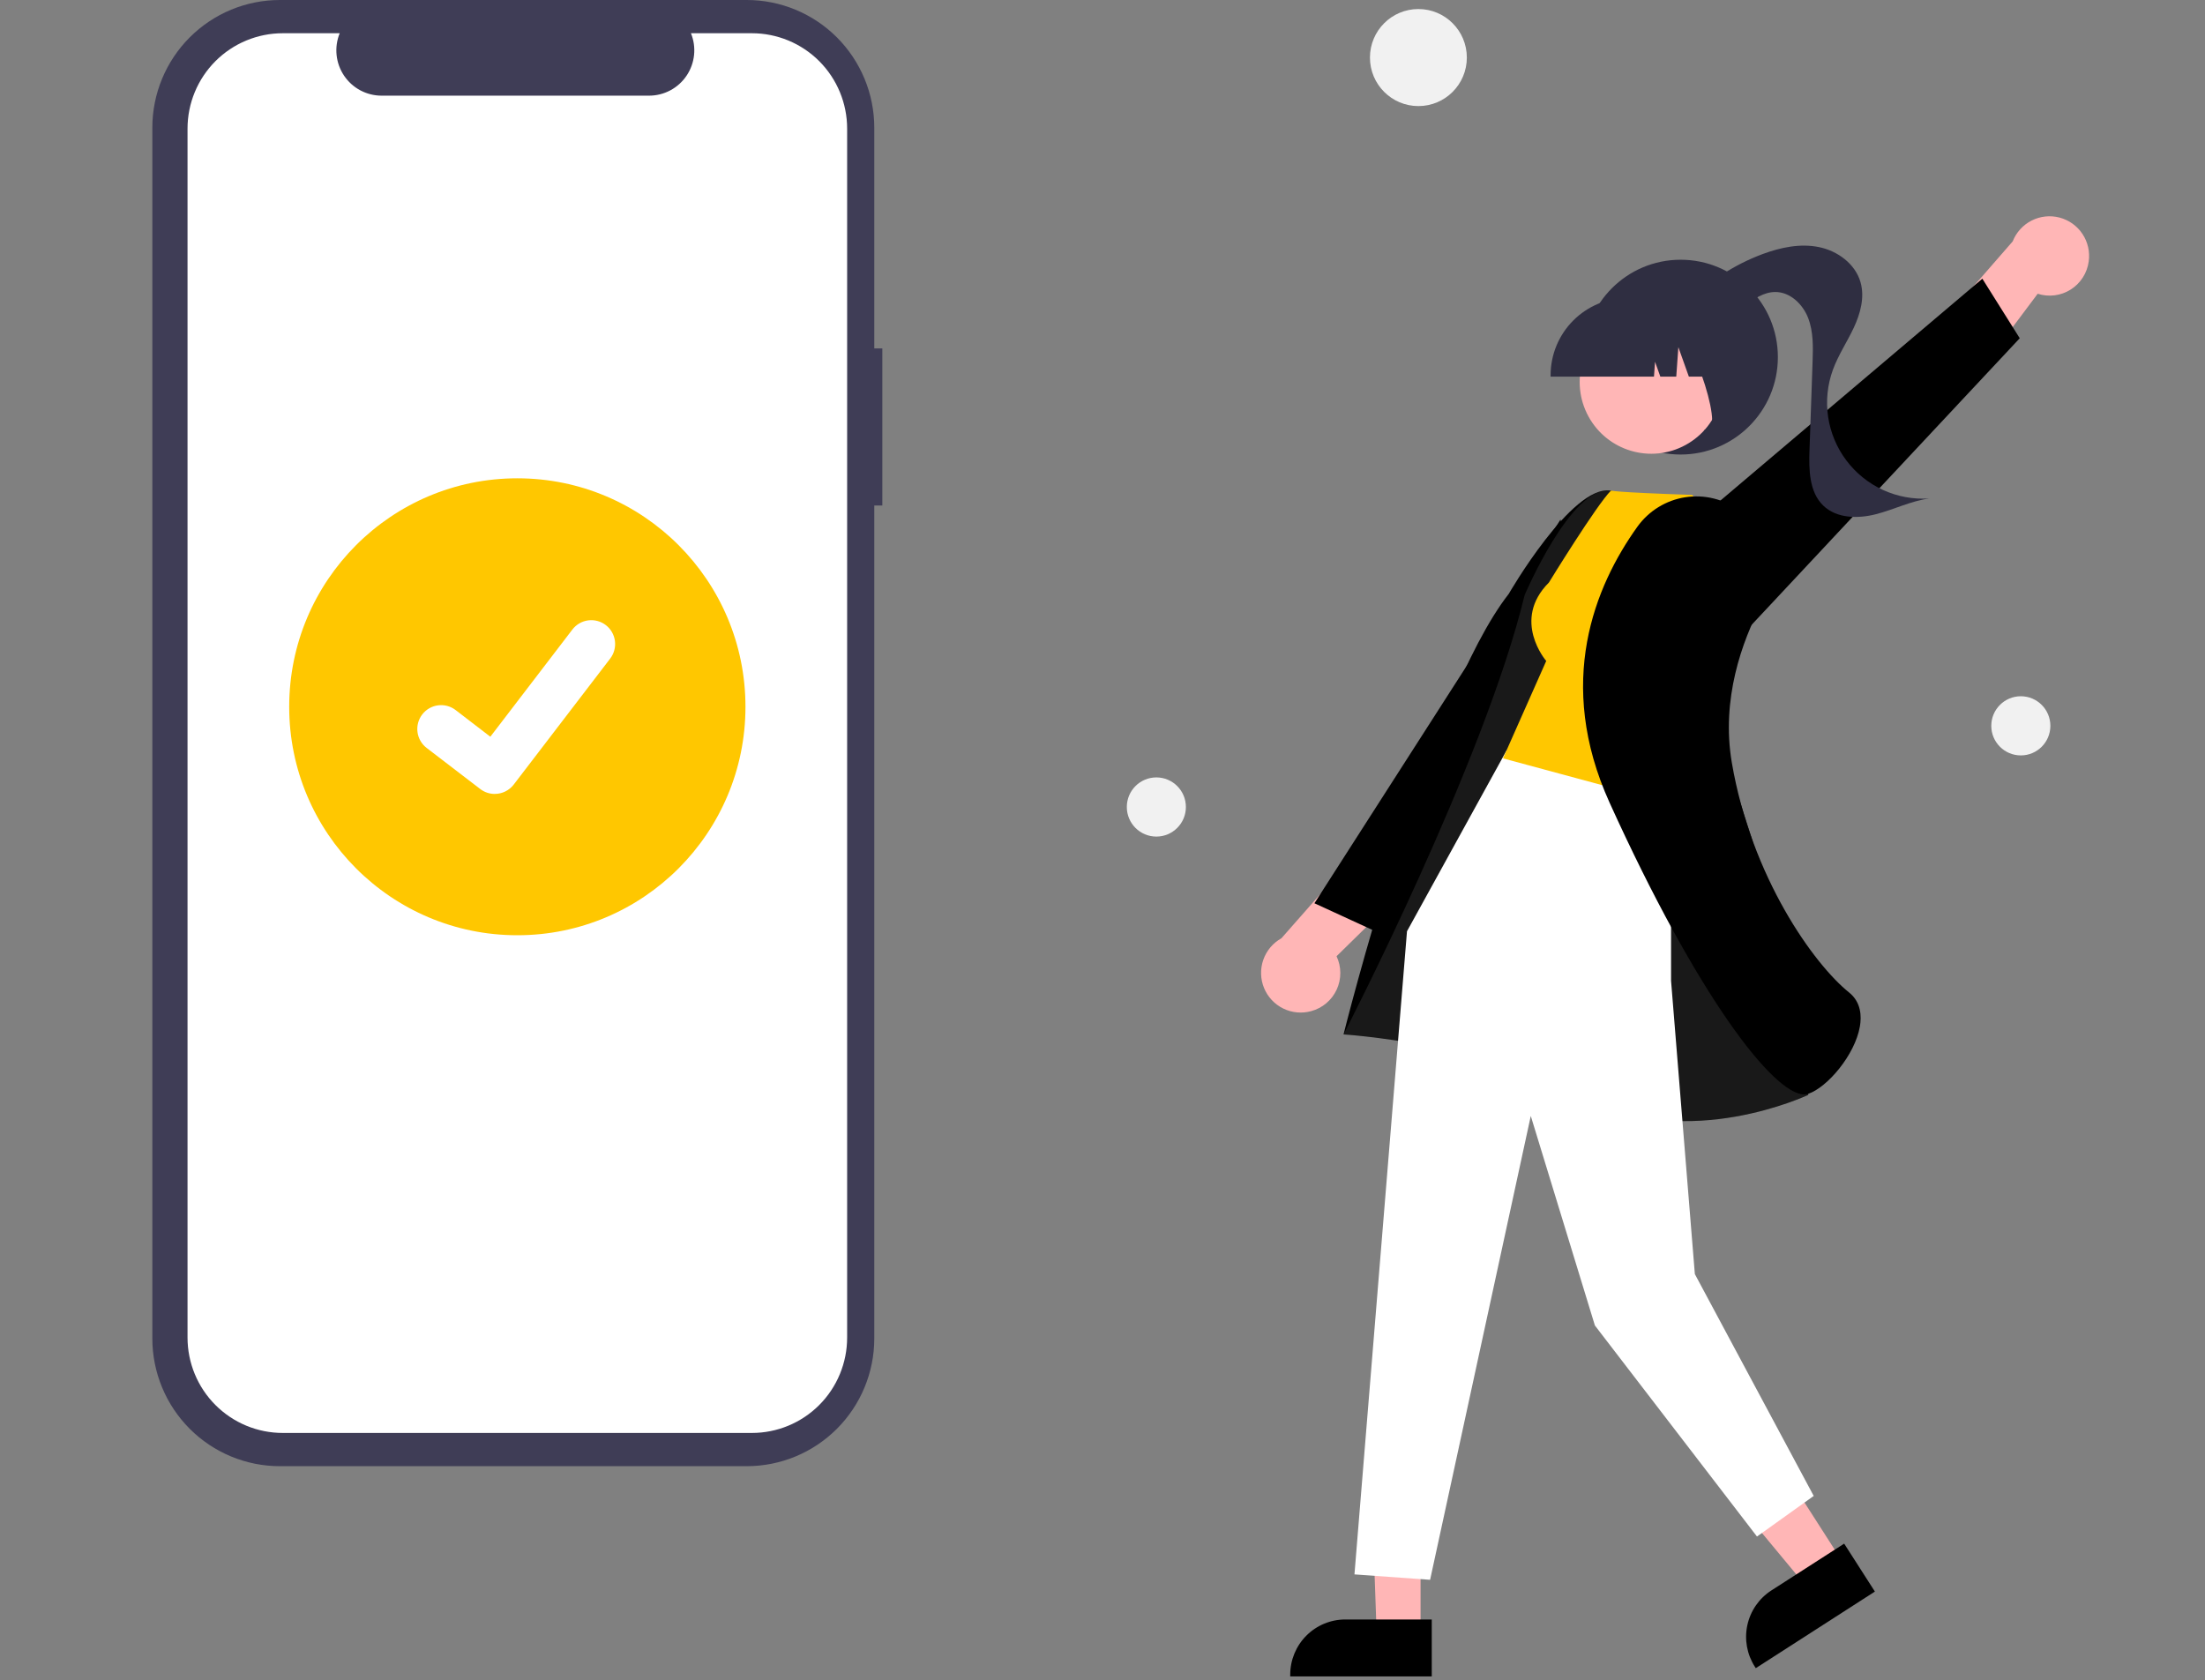<svg width="311" height="237" viewBox="0 0 311 237" fill="none" xmlns="http://www.w3.org/2000/svg">
<rect x="0" y="0" width="311" height="237" fill="#808080" stroke="none"/>
<path d="M124.446 49.148H123.312V18.018C123.312 15.652 122.846 13.309 121.942 11.123C121.038 8.937 119.713 6.95 118.043 5.277C116.373 3.604 114.39 2.277 112.207 1.372C110.025 0.466 107.685 2.00475e-06 105.323 0H39.475C34.704 -9.10959e-06 30.129 1.898 26.755 5.277C23.382 8.656 21.486 13.239 21.486 18.018V188.803C21.486 191.169 21.952 193.512 22.856 195.698C23.76 197.884 25.085 199.87 26.755 201.544C28.425 203.217 30.409 204.544 32.591 205.449C34.773 206.355 37.113 206.821 39.475 206.821H105.323C110.094 206.821 114.669 204.923 118.043 201.544C121.416 198.165 123.312 193.582 123.312 188.803V71.308H124.446V49.148Z" fill="#3F3D56"/>
<path d="M106.049 4.688H97.454C97.849 5.658 98 6.711 97.893 7.754C97.786 8.797 97.425 9.797 96.841 10.668C96.258 11.538 95.469 12.251 94.546 12.743C93.622 13.236 92.591 13.494 91.545 13.494H53.821C52.775 13.494 51.744 13.236 50.82 12.743C49.897 12.251 49.108 11.538 48.524 10.668C47.941 9.797 47.579 8.797 47.473 7.754C47.366 6.711 47.517 5.658 47.912 4.688H39.884C38.12 4.688 36.373 5.036 34.743 5.712C33.113 6.388 31.632 7.379 30.385 8.628C29.137 9.878 28.148 11.361 27.473 12.994C26.798 14.626 26.45 16.376 26.45 18.143V188.678C26.45 190.445 26.798 192.194 27.473 193.827C28.148 195.459 29.137 196.943 30.385 198.192C31.632 199.442 33.113 200.433 34.743 201.109C36.373 201.785 38.12 202.133 39.884 202.133H106.049C107.813 202.133 109.56 201.785 111.19 201.109C112.82 200.433 114.301 199.442 115.548 198.192C116.796 196.943 117.785 195.459 118.46 193.827C119.135 192.195 119.483 190.445 119.483 188.678V18.143C119.483 16.376 119.135 14.626 118.46 12.994C117.785 11.361 116.796 9.878 115.548 8.628C114.301 7.379 112.82 6.388 111.19 5.712C109.56 5.036 107.813 4.688 106.049 4.688Z" fill="white"/>
<path d="M72.966 131.926C90.737 131.926 105.143 117.497 105.143 99.698C105.143 81.899 90.737 67.47 72.966 67.47C55.196 67.47 40.79 81.899 40.79 99.698C40.79 117.497 55.196 131.926 72.966 131.926Z" fill="#FFC700"/>
<path d="M69.778 111.992C69.054 111.993 68.349 111.759 67.77 111.324L67.734 111.297L60.172 105.503C59.822 105.234 59.528 104.899 59.307 104.516C59.087 104.133 58.943 103.711 58.885 103.272C58.828 102.834 58.856 102.389 58.971 101.962C59.085 101.535 59.282 101.135 59.55 100.784C59.819 100.433 60.153 100.139 60.535 99.918C60.917 99.696 61.339 99.553 61.777 99.495C62.214 99.437 62.659 99.466 63.085 99.58C63.511 99.694 63.911 99.892 64.261 100.16L69.159 103.923L80.734 88.798C81.002 88.448 81.337 88.153 81.719 87.932C82.1 87.711 82.522 87.568 82.96 87.51C83.397 87.452 83.841 87.481 84.267 87.595C84.693 87.709 85.093 87.906 85.443 88.175L85.444 88.176L85.372 88.276L85.446 88.176C86.152 88.72 86.614 89.522 86.731 90.406C86.847 91.291 86.609 92.186 86.067 92.894L72.454 110.676C72.139 111.085 71.734 111.417 71.27 111.644C70.807 111.872 70.297 111.99 69.781 111.988L69.778 111.992Z" fill="white"/>
<path d="M200.055 14.964C203.829 14.964 206.888 11.9 206.888 8.12C206.888 4.34 203.829 1.275 200.055 1.275C196.281 1.275 193.222 4.34 193.222 8.12C193.222 11.9 196.281 14.964 200.055 14.964Z" fill="#F1F1F1"/>
<path d="M285.024 106.559C287.325 106.559 289.19 104.69 289.19 102.386C289.19 100.081 287.325 98.213 285.024 98.213C282.723 98.213 280.857 100.081 280.857 102.386C280.857 104.69 282.723 106.559 285.024 106.559Z" fill="#F1F1F1"/>
<path d="M163.096 118.008C165.397 118.008 167.262 116.14 167.262 113.835C167.262 111.53 165.397 109.662 163.096 109.662C160.795 109.662 158.93 111.53 158.93 113.835C158.93 116.14 160.795 118.008 163.096 118.008Z" fill="#F1F1F1"/>
<path d="M294.599 36.88C294.789 35.525 294.477 34.146 293.721 33.006C292.964 31.866 291.817 31.043 290.495 30.694C289.174 30.344 287.77 30.492 286.551 31.11C285.331 31.728 284.38 32.773 283.878 34.046L272.098 47.573L275.554 57.243L287.401 41.437C288.175 41.685 288.993 41.76 289.798 41.657C290.603 41.554 291.376 41.276 292.062 40.841C292.748 40.407 293.331 39.827 293.769 39.143C294.208 38.458 294.491 37.686 294.599 36.88Z" fill="#FFB6B6"/>
<path d="M245.767 89.514L284.871 47.713L279.597 39.314L230.55 80.861L245.767 89.514Z" fill="black"/>
<path d="M237.04 64.116C244.616 64.116 250.757 57.965 250.757 50.377C250.757 42.789 244.616 36.638 237.04 36.638C229.465 36.638 223.323 42.789 223.323 50.377C223.323 57.965 229.465 64.116 237.04 64.116Z" fill="#2F2E41"/>
<path d="M238.143 42.615C241.094 39.617 244.666 37.304 248.607 35.838C251.136 34.899 253.89 34.319 256.534 34.852C259.179 35.385 261.679 37.218 262.417 39.817C263.02 41.942 262.398 44.23 261.461 46.23C260.525 48.231 259.275 50.086 258.518 52.161C257.746 54.278 257.513 56.555 257.842 58.785C258.171 61.016 259.051 63.128 260.402 64.931C261.753 66.734 263.532 68.171 265.577 69.111C267.623 70.051 269.871 70.464 272.117 70.313C269.518 70.662 267.123 71.885 264.583 72.536C262.044 73.187 259.046 73.143 257.159 71.32C255.162 69.392 255.122 66.257 255.218 63.48C255.362 59.353 255.505 55.225 255.649 51.098C255.722 48.993 255.785 46.821 255.027 44.856C254.269 42.891 252.468 41.171 250.365 41.189C248.771 41.202 247.361 42.169 246.083 43.123C244.805 44.077 243.452 45.094 241.864 45.236C240.277 45.378 238.465 44.201 238.583 42.609L238.143 42.615Z" fill="#2F2E41"/>
<path d="M184.941 142.629C183.625 142.995 182.219 142.865 180.992 142.263C179.764 141.661 178.8 140.629 178.282 139.362C177.763 138.095 177.727 136.682 178.179 135.39C178.631 134.099 179.541 133.018 180.735 132.353L192.585 118.887L202.608 121.056L188.511 134.886C188.858 135.621 189.039 136.424 189.043 137.237C189.046 138.05 188.871 138.854 188.531 139.592C188.191 140.33 187.693 140.985 187.073 141.509C186.453 142.034 185.725 142.416 184.941 142.629Z" fill="#FFB6B6"/>
<path d="M223.929 94.42L194.394 131.554L185.391 127.414L220.106 73.28L223.929 94.42Z" fill="black"/>
<path d="M200.362 206.549L193.323 206.438L194.17 230.469H200.361L200.362 206.549Z" fill="#FFB6B6"/>
<path d="M201.941 228.444L189.748 228.444H189.747C187.686 228.444 185.71 229.264 184.253 230.724C182.795 232.183 181.977 234.163 181.977 236.227V236.48L201.94 236.48L201.941 228.444Z" fill="black"/>
<path d="M246.968 200.176L239.278 205.12L254.66 223.655L259.87 220.304L246.968 200.176Z" fill="#FFB6B6"/>
<path d="M260.107 217.746L249.846 224.344L249.846 224.344C248.111 225.459 246.891 227.219 246.452 229.236C246.013 231.252 246.392 233.361 247.505 235.098L247.641 235.311L264.441 224.508L260.107 217.746Z" fill="black"/>
<path d="M249.708 126.797C249.708 126.797 232.623 69.96 227.132 69.192C221.641 68.424 212.795 83.776 212.795 83.776C201.325 98.434 189.497 145.915 189.497 145.915C189.497 145.915 209.214 147.151 223.627 154.832C238.04 162.512 255.049 154.443 255.049 154.443L249.708 126.797Z" fill="black"/>
<path opacity="0.1" d="M249.708 126.797C249.708 126.797 232.623 69.96 227.132 69.192C221.641 68.424 215.042 83.931 215.042 83.931C209.326 107.593 189.497 145.915 189.497 145.915C189.497 145.915 209.214 147.151 223.627 154.831C238.04 162.512 255.049 154.442 255.049 154.442L249.708 126.797Z" fill="white"/>
<path d="M235.691 109.792V138.352L239.047 179.724L255.812 211.018L247.81 216.743L224.949 186.975L215.906 157.417L201.706 222.849L191.037 222.086L198.447 131.365L212.507 105.83L235.691 109.792Z" fill="white"/>
<path d="M218.465 82.168C213.13 87.511 218.084 93.235 218.084 93.235L211.987 106.975L235.992 113.462L244.381 75.917L238.665 69.811C227.235 69.429 227.228 69.192 227.228 69.192C225.226 71.155 218.465 82.168 218.465 82.168Z" fill="#FFC700"/>
<path d="M245.348 72.027C244.258 71.221 243.019 70.64 241.702 70.317C240.386 69.994 239.019 69.936 237.68 70.145C236.342 70.355 235.058 70.829 233.903 71.54C232.748 72.25 231.746 73.183 230.954 74.284C224.919 82.7 219.339 96.29 227.027 113.239C239.372 140.454 250.115 154.385 254.482 154.384C254.673 154.386 254.863 154.356 255.044 154.296C257.732 153.382 261.619 148.826 262.322 144.811C262.574 143.374 262.514 141.372 260.798 139.997C255.869 136.049 247.021 123.754 244.261 107.572C242.736 98.63 245.694 90.485 248.444 85.227C249.605 83.051 249.945 80.529 249.401 78.122C248.857 75.716 247.465 73.587 245.48 72.125L245.348 72.027Z" fill="black"/>
<path d="M237.746 62.766C242.639 60.087 244.437 53.942 241.762 49.041C239.087 44.14 232.952 42.338 228.059 45.018C223.166 47.697 221.368 53.842 224.042 58.743C226.717 63.644 232.852 65.445 237.746 62.766Z" fill="#FFB6B6"/>
<path d="M218.702 53.127H233.282L233.432 51.031L234.179 53.127H236.425L236.721 48.972L238.202 53.127H242.546V52.921C242.543 50.028 241.394 47.255 239.352 45.209C237.31 43.163 234.541 42.013 231.652 42.009H229.597C226.708 42.013 223.939 43.163 221.897 45.209C219.854 47.255 218.705 50.028 218.702 52.921V53.127Z" fill="#2F2E41"/>
<path d="M240.343 60.664L246.565 58.642V43.507H234.812L235.103 43.798C239.152 47.848 243.654 62.215 240.343 60.664Z" fill="#2F2E41"/>
</svg>
